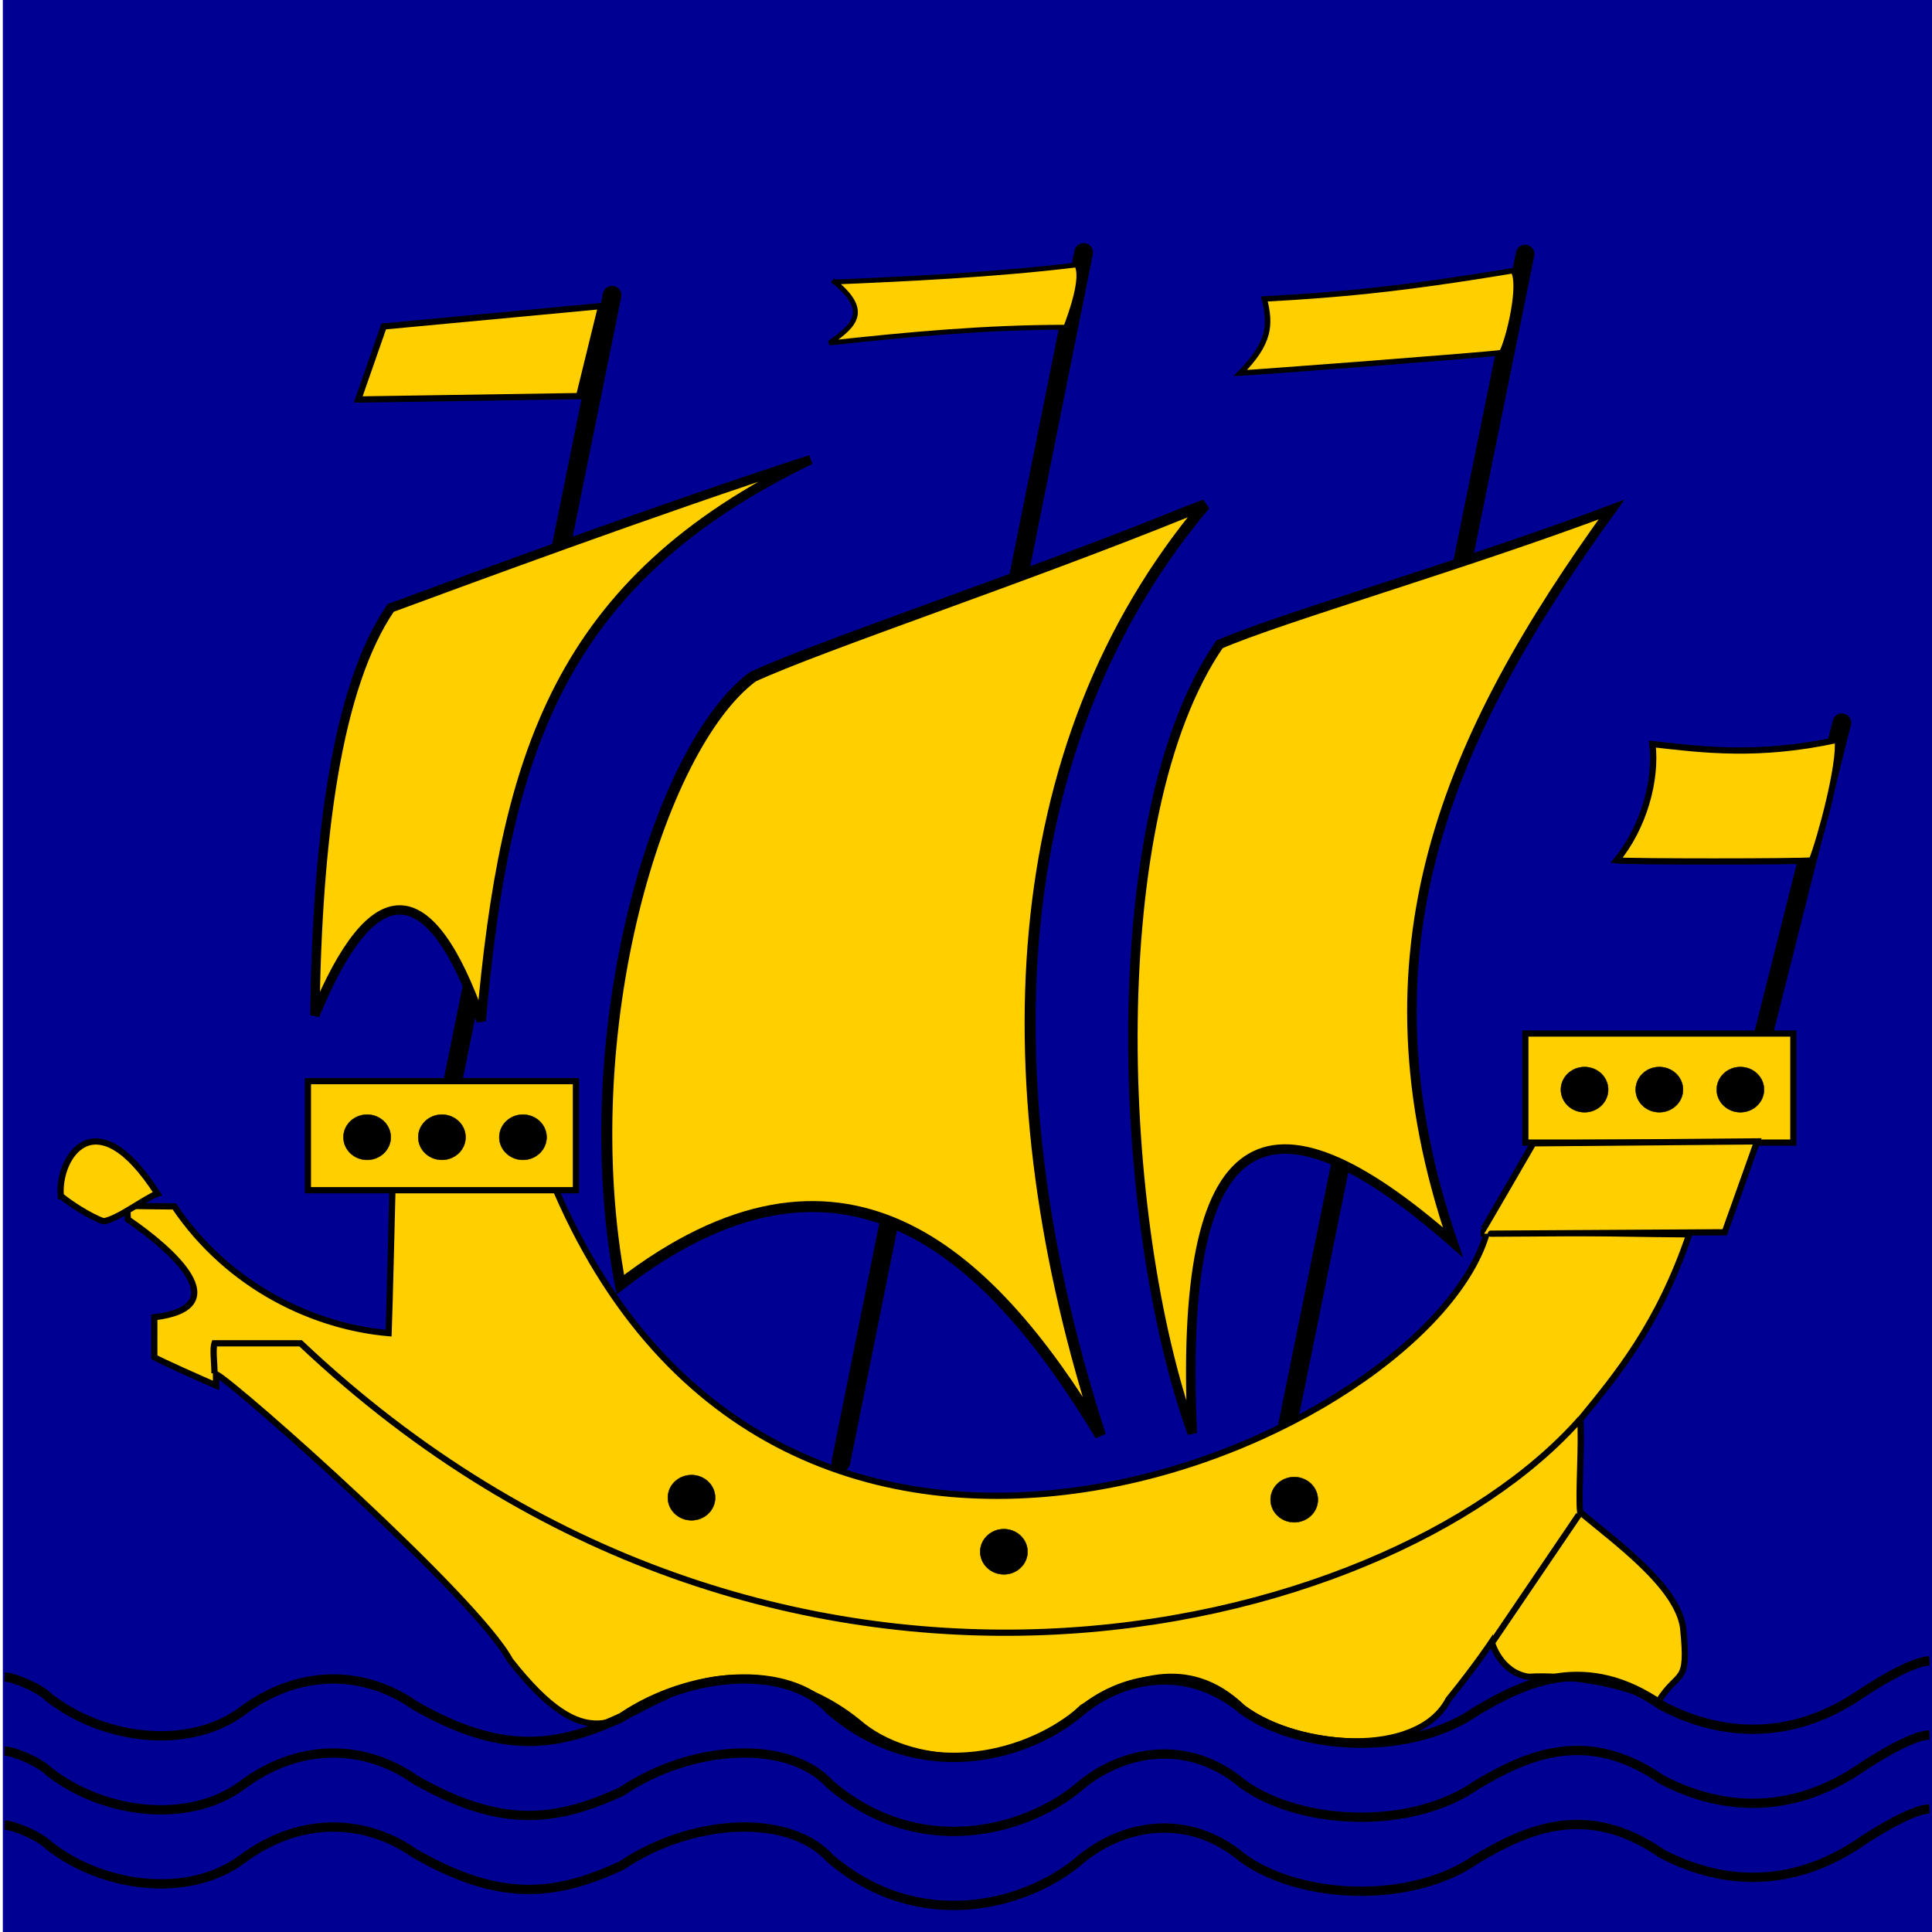 <?xml version="1.0" encoding="UTF-8" standalone="no"?>
<!-- Created with Inkscape (http://www.inkscape.org/) -->
<svg
   xmlns:dc="http://purl.org/dc/elements/1.1/"
   xmlns:cc="http://web.resource.org/cc/"
   xmlns:rdf="http://www.w3.org/1999/02/22-rdf-syntax-ns#"
   xmlns:svg="http://www.w3.org/2000/svg"
   xmlns="http://www.w3.org/2000/svg"
   xmlns:xlink="http://www.w3.org/1999/xlink"
   xmlns:sodipodi="http://inkscape.sourceforge.net/DTD/sodipodi-0.dtd"
   xmlns:inkscape="http://www.inkscape.org/namespaces/inkscape"
   height="774.85px"
   id="svg578"
   version="1.0"
   width="774.85px"
   x="0"
   y="0"
   sodipodi:version="0.32"
   inkscape:version="0.42"
   sodipodi:docname="france_st_pierre_and_miquelon.svg"
   sodipodi:docbase="/home/daniel/Desktop"
   inkscape:export-filename="/home/daniel/Desktop/france_st_pierre_and_miquelon.png"
   inkscape:export-xdpi="5.5671158"
   inkscape:export-ydpi="5.5671158">
  <sodipodi:namedview
     inkscape:window-height="577"
     inkscape:window-width="790"
     inkscape:pageshadow="2"
     inkscape:pageopacity="0.0"
     borderopacity="1.0"
     bordercolor="#666666"
     pagecolor="#ffffff"
     id="base"
     inkscape:zoom="0.48683336"
     inkscape:cx="531.49377"
     inkscape:cy="367.88756"
     inkscape:window-x="0"
     inkscape:window-y="26"
     inkscape:current-layer="svg578" />
  <defs
     id="defs580">
    <linearGradient
       id="linearGradient689">
      <stop
         id="stop690"
         offset="0"
         style="stop-color:#000000;stop-opacity:1" />
      <stop
         id="stop691"
         offset="1"
         style="stop-color:#ffffff;stop-opacity:1" />
    </linearGradient>
    <defs
       id="defs564" />
    <radialGradient
       id="radialGradient692"
       xlink:href="#linearGradient689" />
    <defs
       id="defs561" />
  </defs>
  <rect
     height="774.85"
     id="rect825"
     style="font-size:12px;fill:#000092;fill-opacity:1;fill-rule:evenodd;stroke-width:1"
     width="774.85"
     x="1.135"
     y="0" />
  <path
     d="M 738.698,289.868 L 706.776,416.705"
     id="path680"
     style="font-size:12px;fill:none;fill-rule:evenodd;stroke:#000000;stroke-width:7.5;stroke-linecap:round;stroke-dasharray:none" />
  <path
     d="M 245.49,118.394 L 148.162,598.785"
     id="path673"
     style="font-size:12px;fill:none;fill-rule:evenodd;stroke:#000000;stroke-width:7.505;stroke-linecap:round;stroke-opacity:1" />
  <path
     d="M 434.607,101.26 L 337.279,586.319"
     id="path672"
     style="font-size:12px;fill:none;fill-rule:evenodd;stroke:#000000;stroke-width:7.541;stroke-linecap:round" />
  <path
     d="M 611.666,101.894 L 514.338,581.651"
     id="path697"
     style="font-size:12px;fill:none;fill-rule:evenodd;stroke:#000000;stroke-width:7.5;stroke-linecap:round;stroke-opacity:1" />
  <path
     d="M 221.063,472.764 C 311.854,693.138 574.322,577.586 596.607,493.398 C 600.734,494.224 673.367,495.049 677.494,495.049 C 665.113,531.366 648.606,551.174 633.749,569.333 C 634.574,578.412 632.924,599.871 633.749,606.474 C 648.606,618.855 672.542,636.188 675.018,652.695 C 677.494,676.631 673.367,669.203 665.113,682.409 C 651.082,674.98 628.016,671.59 613.115,672.504 C 601.56,670.853 598.258,658.473 598.258,658.473 C 598.258,658.473 591.655,668.377 580.925,681.583 C 568.545,705.519 519.848,701.392 498.388,684.885 C 476.103,663.425 452.167,674.155 434.009,684.885 C 408.423,711.297 364.678,708.82 344.044,690.662 C 321.759,672.504 290.395,666.727 266.459,680.758 C 246.65,689.011 235.653,705.474 204.578,665.879 C 191.372,641.118 95.723,556.016 86.644,551.064 C 86.651,552.236 86.641,554.491 86.649,555.661 C 81.478,553.432 64.698,545.986 61.882,544.338 C 61.882,541.861 61.885,535.726 61.885,528.298 C 94.89,524.29 69.517,501.511 51.273,489.05 C 51.266,488.165 50.965,484.493 51.128,483.627 C 52,483.698 69.441,483.849 69.905,483.849 C 92.19,516.864 126.971,532.191 155.859,534.667 C 156.149,528.287 157.51,471.939 157.51,471.939 L 221.063,472.764 L 221.063,472.764 L 221.063,472.764 L 221.063,472.764 L 221.063,472.764 z "
     id="path674"
     style="fill:#ffcf00;fill-opacity:1;fill-rule:evenodd;stroke:#000000;stroke-width:2.5;stroke-linecap:butt;stroke-linejoin:miter;stroke-dasharray:none;stroke-opacity:1" />
  <path
     d="M 325.082,184.354 C 223.413,233.373 202.534,303.27 193.003,409.478 C 172.125,350.02 149.43,350.928 126.283,407.208 C 127.19,336.857 134.906,275.584 156.693,243.812 C 182.564,234.281 263.354,204.325 325.082,184.354 L 325.082,184.354 z "
     id="path631"
     style="fill:#ffcf00;fill-opacity:1;fill-rule:evenodd;stroke:#000000;stroke-width:3.75;stroke-linecap:butt;stroke-linejoin:miter;stroke-dasharray:none;stroke-opacity:1" />
  <path
     d="M 483.331,202.431 C 401.548,299.464 396.37,437.156 441.359,575.728 C 395.68,499.952 336.845,447.397 248.783,515.24 C 229.736,413.873 264.09,299.457 301.972,271.38 C 329.145,258.832 410.249,231.895 475.081,205.604 L 475.081,205.604 L 483.331,202.431 L 483.331,202.431 z "
     id="path636"
     style="font-size:12px;fill:#ffcf00;fill-rule:evenodd;stroke:#000000;stroke-width:4.41;stroke-opacity:1" />
  <path
     d="M 646.331,204.354 C 580.063,295.985 542.786,381.652 582.679,498.227 C 507.175,431.98 472.505,451.517 478.168,574.841 C 447.529,489.565 441.742,327.06 489.082,258.439 C 513.177,247.883 587.593,226.472 646.331,204.354 L 646.331,204.354 L 646.331,204.354 L 646.331,204.354 z "
     id="path641"
     style="font-size:12px;fill:#ffcf00;fill-rule:evenodd;stroke:#000000;stroke-width:3.809;stroke-opacity:1" />
  <rect
     height="43.75"
     id="rect642"
     style="font-size:12px;fill:#ffcf00;fill-opacity:1;fill-rule:evenodd;stroke:#000000;stroke-width:2.5;stroke-opacity:1"
     width="107.5"
     x="123.484"
     y="433.6" />
  <path
     d="M 156.721,456.1 C 156.721,461.112 152.474,465.175 147.234,465.175 C 141.994,465.175 137.746,461.112 137.746,456.1 C 137.746,451.088 141.994,447.025 147.234,447.025 C 152.474,447.025 156.721,451.088 156.721,456.1 L 156.721,456.1 z "
     id="path646"
     style="font-size:12px;fill-rule:evenodd;stroke:#000000;stroke-width:0.165;stroke-opacity:1" />
  <path
     d="M 186.721,456.099 C 186.721,461.111 182.474,465.174 177.234,465.174 C 171.994,465.174 167.746,461.111 167.746,456.099 C 167.746,451.087 171.994,447.024 177.234,447.024 C 182.474,447.024 186.721,451.087 186.721,456.099 L 186.721,456.099 z "
     id="path651"
     style="font-size:12px;fill-rule:evenodd;stroke:#000000;stroke-width:0.165;stroke-opacity:1" />
  <path
     d="M 219.221,456.099 C 219.221,461.111 214.974,465.174 209.734,465.174 C 204.494,465.174 200.246,461.111 200.246,456.099 C 200.246,451.087 204.494,447.024 209.734,447.024 C 214.974,447.024 219.221,451.087 219.221,456.099 L 219.221,456.099 z "
     id="path656"
     style="font-size:12px;fill-rule:evenodd;stroke:#000000;stroke-width:0.165;stroke-opacity:1" />
  <rect
     height="43.75"
     id="rect643"
     style="font-size:12px;fill:#ffcf00;fill-opacity:1;fill-rule:evenodd;stroke:#000000;stroke-width:2.5"
     width="107.5"
     x="611.747"
     y="414.506" />
  <path
     d="M 644.984,437.006 C 644.984,442.018 640.736,446.081 635.497,446.081 C 630.257,446.081 626.009,442.018 626.009,437.006 C 626.009,431.994 630.257,427.931 635.497,427.931 C 640.736,427.931 644.984,431.994 644.984,437.006 L 644.984,437.006 z "
     id="path661"
     style="font-size:12px;fill-rule:evenodd;stroke:#000000;stroke-width:0.165" />
  <path
     d="M 674.984,437.005 C 674.984,442.017 670.736,446.08 665.497,446.08 C 660.257,446.08 656.009,442.017 656.009,437.005 C 656.009,431.993 660.257,427.93 665.497,427.93 C 670.736,427.93 674.984,431.993 674.984,437.005 L 674.984,437.005 z "
     id="path666"
     style="font-size:12px;fill-rule:evenodd;stroke:#000000;stroke-width:0.165" />
  <path
     d="M 707.484,437.005 C 707.484,442.017 703.236,446.08 697.997,446.08 C 692.757,446.08 688.509,442.017 688.509,437.005 C 688.509,431.993 692.757,427.93 697.997,427.93 C 703.236,427.93 707.484,431.993 707.484,437.005 L 707.484,437.005 z "
     id="path671"
     style="font-size:12px;fill-rule:evenodd;stroke:#000000;stroke-width:0.165" />
  <path
     d="M 86.029,550.787 C 86.029,546.771 85.226,541.15 86.029,538.74 C 93.257,538.74 117.35,538.74 120.562,538.74 C 310.896,718.633 555.93,657.42 633.831,569.08"
     id="path675"
     style="fill:none;fill-opacity:1;fill-rule:evenodd;stroke:#000000;stroke-width:2.5;stroke-linecap:butt;stroke-linejoin:miter;stroke-dasharray:none;stroke-opacity:1" />
  <path
     d="M 633.206,607.538 L 597.601,660.008"
     id="path676"
     style="fill:none;fill-opacity:1;fill-rule:evenodd;stroke:#000000;stroke-width:2.5;stroke-linecap:butt;stroke-linejoin:miter;stroke-dasharray:none;stroke-opacity:1" />
  <path
     d="M 286.823,600.657 C 286.823,605.669 282.575,609.732 277.335,609.732 C 272.095,609.732 267.848,605.669 267.848,600.657 C 267.848,595.645 272.095,591.582 277.335,591.582 C 282.575,591.582 286.823,595.645 286.823,600.657 L 286.823,600.657 z "
     id="path681"
     style="font-size:12px;fill-rule:evenodd;stroke:#000000;stroke-width:0.165;stroke-opacity:1" />
  <path
     d="M 412.105,622.34 C 412.105,627.352 407.858,631.415 402.618,631.415 C 397.378,631.415 393.13,627.352 393.13,622.34 C 393.13,617.328 397.378,613.265 402.618,613.265 C 407.858,613.265 412.105,617.328 412.105,622.34 L 412.105,622.34 z "
     id="path682"
     style="font-size:12px;fill-rule:evenodd;stroke:#000000;stroke-width:0.165;stroke-opacity:1" />
  <path
     d="M 528.554,601.459 C 528.554,606.471 524.306,610.534 519.067,610.534 C 513.827,610.534 509.579,606.471 509.579,601.459 C 509.579,596.447 513.827,592.384 519.067,592.384 C 524.306,592.384 528.554,596.447 528.554,601.459 L 528.554,601.459 z "
     id="path683"
     style="font-size:12px;fill-rule:evenodd;stroke:#000000;stroke-width:0.165;stroke-opacity:1" />
  <path
     d="M 1.875,672.545 C 5.824,672.816 15.88,676.94 19.706,680.854 C 41.617,698.03 75.961,702.031 97.138,686.262 C 119.521,669.488 145.635,669.488 166.419,683.99 C 200.063,703.316 222.14,701.437 249.328,688.804 C 276.918,670.143 316.075,667.478 332.902,685.93 C 368.215,716.237 410.666,704.984 432.053,687.537 C 449.622,672.1 476.469,667.155 498.52,685.869 C 522.179,702.774 566.656,704.25 592.394,686.061 C 611.702,674.703 636.05,662.927 666.41,683.999 C 685.718,694.221 714.077,700.31 744.515,680.583 C 751.844,675.525 766.81,666.308 773.843,666.107"
     id="path684"
     style="fill:none;fill-opacity:1;fill-rule:evenodd;stroke:#000000;stroke-width:3.75;stroke-linecap:butt;stroke-linejoin:miter;stroke-dasharray:none;stroke-opacity:1" />
  <path
     d="M 1.875,702.236 C 5.824,702.507 15.88,706.631 19.706,710.545 C 41.617,727.721 75.961,731.722 97.138,715.952 C 119.521,699.178 145.635,699.178 166.419,713.681 C 200.063,733.006 222.14,731.128 249.328,718.495 C 276.918,699.834 316.075,697.169 332.902,715.621 C 368.215,745.927 410.666,734.675 432.053,717.228 C 449.622,701.791 476.469,696.846 498.52,715.559 C 522.179,732.465 566.656,733.941 592.394,715.752 C 611.702,704.394 636.05,692.617 666.409,713.69 C 685.717,723.911 714.077,730.001 744.515,710.274 C 751.844,705.215 766.81,695.998 773.843,695.797"
     id="path685"
     style="font-size:12px;fill:none;fill-rule:evenodd;stroke:#000000;stroke-width:3.75;stroke-opacity:1" />
  <path
     d="M 1.875,731.927 C 5.824,732.198 15.88,736.321 19.706,740.235 C 41.617,757.411 75.961,761.412 97.138,745.643 C 119.521,728.869 145.635,728.869 166.419,743.372 C 200.063,762.697 222.14,760.818 249.328,748.185 C 276.918,729.524 316.075,726.859 332.902,745.311 C 368.215,775.618 410.666,764.365 432.053,746.919 C 449.622,731.481 476.469,726.536 498.52,745.25 C 522.179,762.155 566.655,763.631 592.393,745.442 C 611.701,734.085 636.049,722.308 666.409,743.38 C 685.717,753.602 714.077,759.691 744.515,739.964 C 751.844,734.906 766.81,725.689 773.843,725.488"
     id="path686"
     style="font-size:12px;fill:none;fill-rule:evenodd;stroke:#000000;stroke-width:3.75;stroke-opacity:1" />
  <path
     d="M 24.612,479.775 C 27.374,482.206 36.157,488.023 41.531,489.808 C 47.13,489.108 59.059,479.925 63.145,478.728 C 38.246,439.816 22.961,464.197 24.377,479.775 L 24.612,479.775 L 24.612,479.775 L 24.612,479.775 z "
     id="path687"
     style="fill:#ffcf00;fill-opacity:1;fill-rule:evenodd;stroke:#000000;stroke-width:2.5;stroke-linecap:butt;stroke-linejoin:miter;stroke-dasharray:none;stroke-opacity:1" />
  <path
     d="M 614.927,458.538 L 704.72,457.762 L 691.726,494.222 C 691.726,494.222 593.594,494.804 593.788,494.804 C 593.981,494.804 614.927,458.538 614.927,458.538 z "
     id="path688"
     style="fill:#ffcf00;fill-opacity:1;fill-rule:evenodd;stroke:#000000;stroke-width:2.5;stroke-linecap:butt;stroke-linejoin:miter;stroke-dasharray:none;stroke-opacity:1" />
  <path
     d="M 662.718,298.407 C 682.882,300.711 705.35,303.592 737.036,296.679 C 738.188,306.473 730.123,336.43 726.666,345.072 C 722.058,345.648 652.348,345.648 648.315,345.072 C 659.261,331.821 664.446,312.81 662.718,298.407 L 662.718,298.407 z "
     id="path693"
     style="fill:#ffcf00;fill-opacity:1;fill-rule:evenodd;stroke:#000000;stroke-width:2.5;stroke-linecap:butt;stroke-linejoin:miter;stroke-dasharray:none;stroke-opacity:1" />
  <path
     d="M 507.07,119.891 C 536.09,118.34 561.52,116.103 606.868,108.547 C 610.465,113.779 605.169,136.169 602.314,141.411 C 596.224,142.372 502.957,149.394 497.402,149.641 C 509.388,137.408 509.681,130.304 507.07,119.891 L 507.07,119.891 L 507.07,119.891 z "
     id="path694"
     style="font-size:12px;fill:#ffcf00;fill-rule:evenodd;stroke:#000000;stroke-width:2.195;stroke-opacity:1" />
  <path
     d="M 334.61,113.098 C 362.822,111.942 399.373,110.206 431.791,106.242 C 434.85,111.041 429.494,125.974 427.458,131.251 C 395.402,131.229 364.152,134.124 332.596,137.568 C 343.598,130.067 348.69,124.241 333.929,112.417 L 334.61,113.098 L 334.61,113.098 z "
     id="path695"
     style="font-size:12px;fill:#ffcf00;fill-rule:evenodd;stroke:#000000;stroke-width:1.966;stroke-opacity:1" />
  <path
     d="M 153.895,130.925 L 241.115,122.748 L 232.257,158.862 L 143.674,160.225 L 153.895,130.925 z "
     id="path696"
     style="fill:#ffcf00;fill-opacity:1;fill-rule:evenodd;stroke:#000000;stroke-width:2.5;stroke-linecap:butt;stroke-linejoin:miter;stroke-dasharray:none;stroke-opacity:1" />
</svg>
